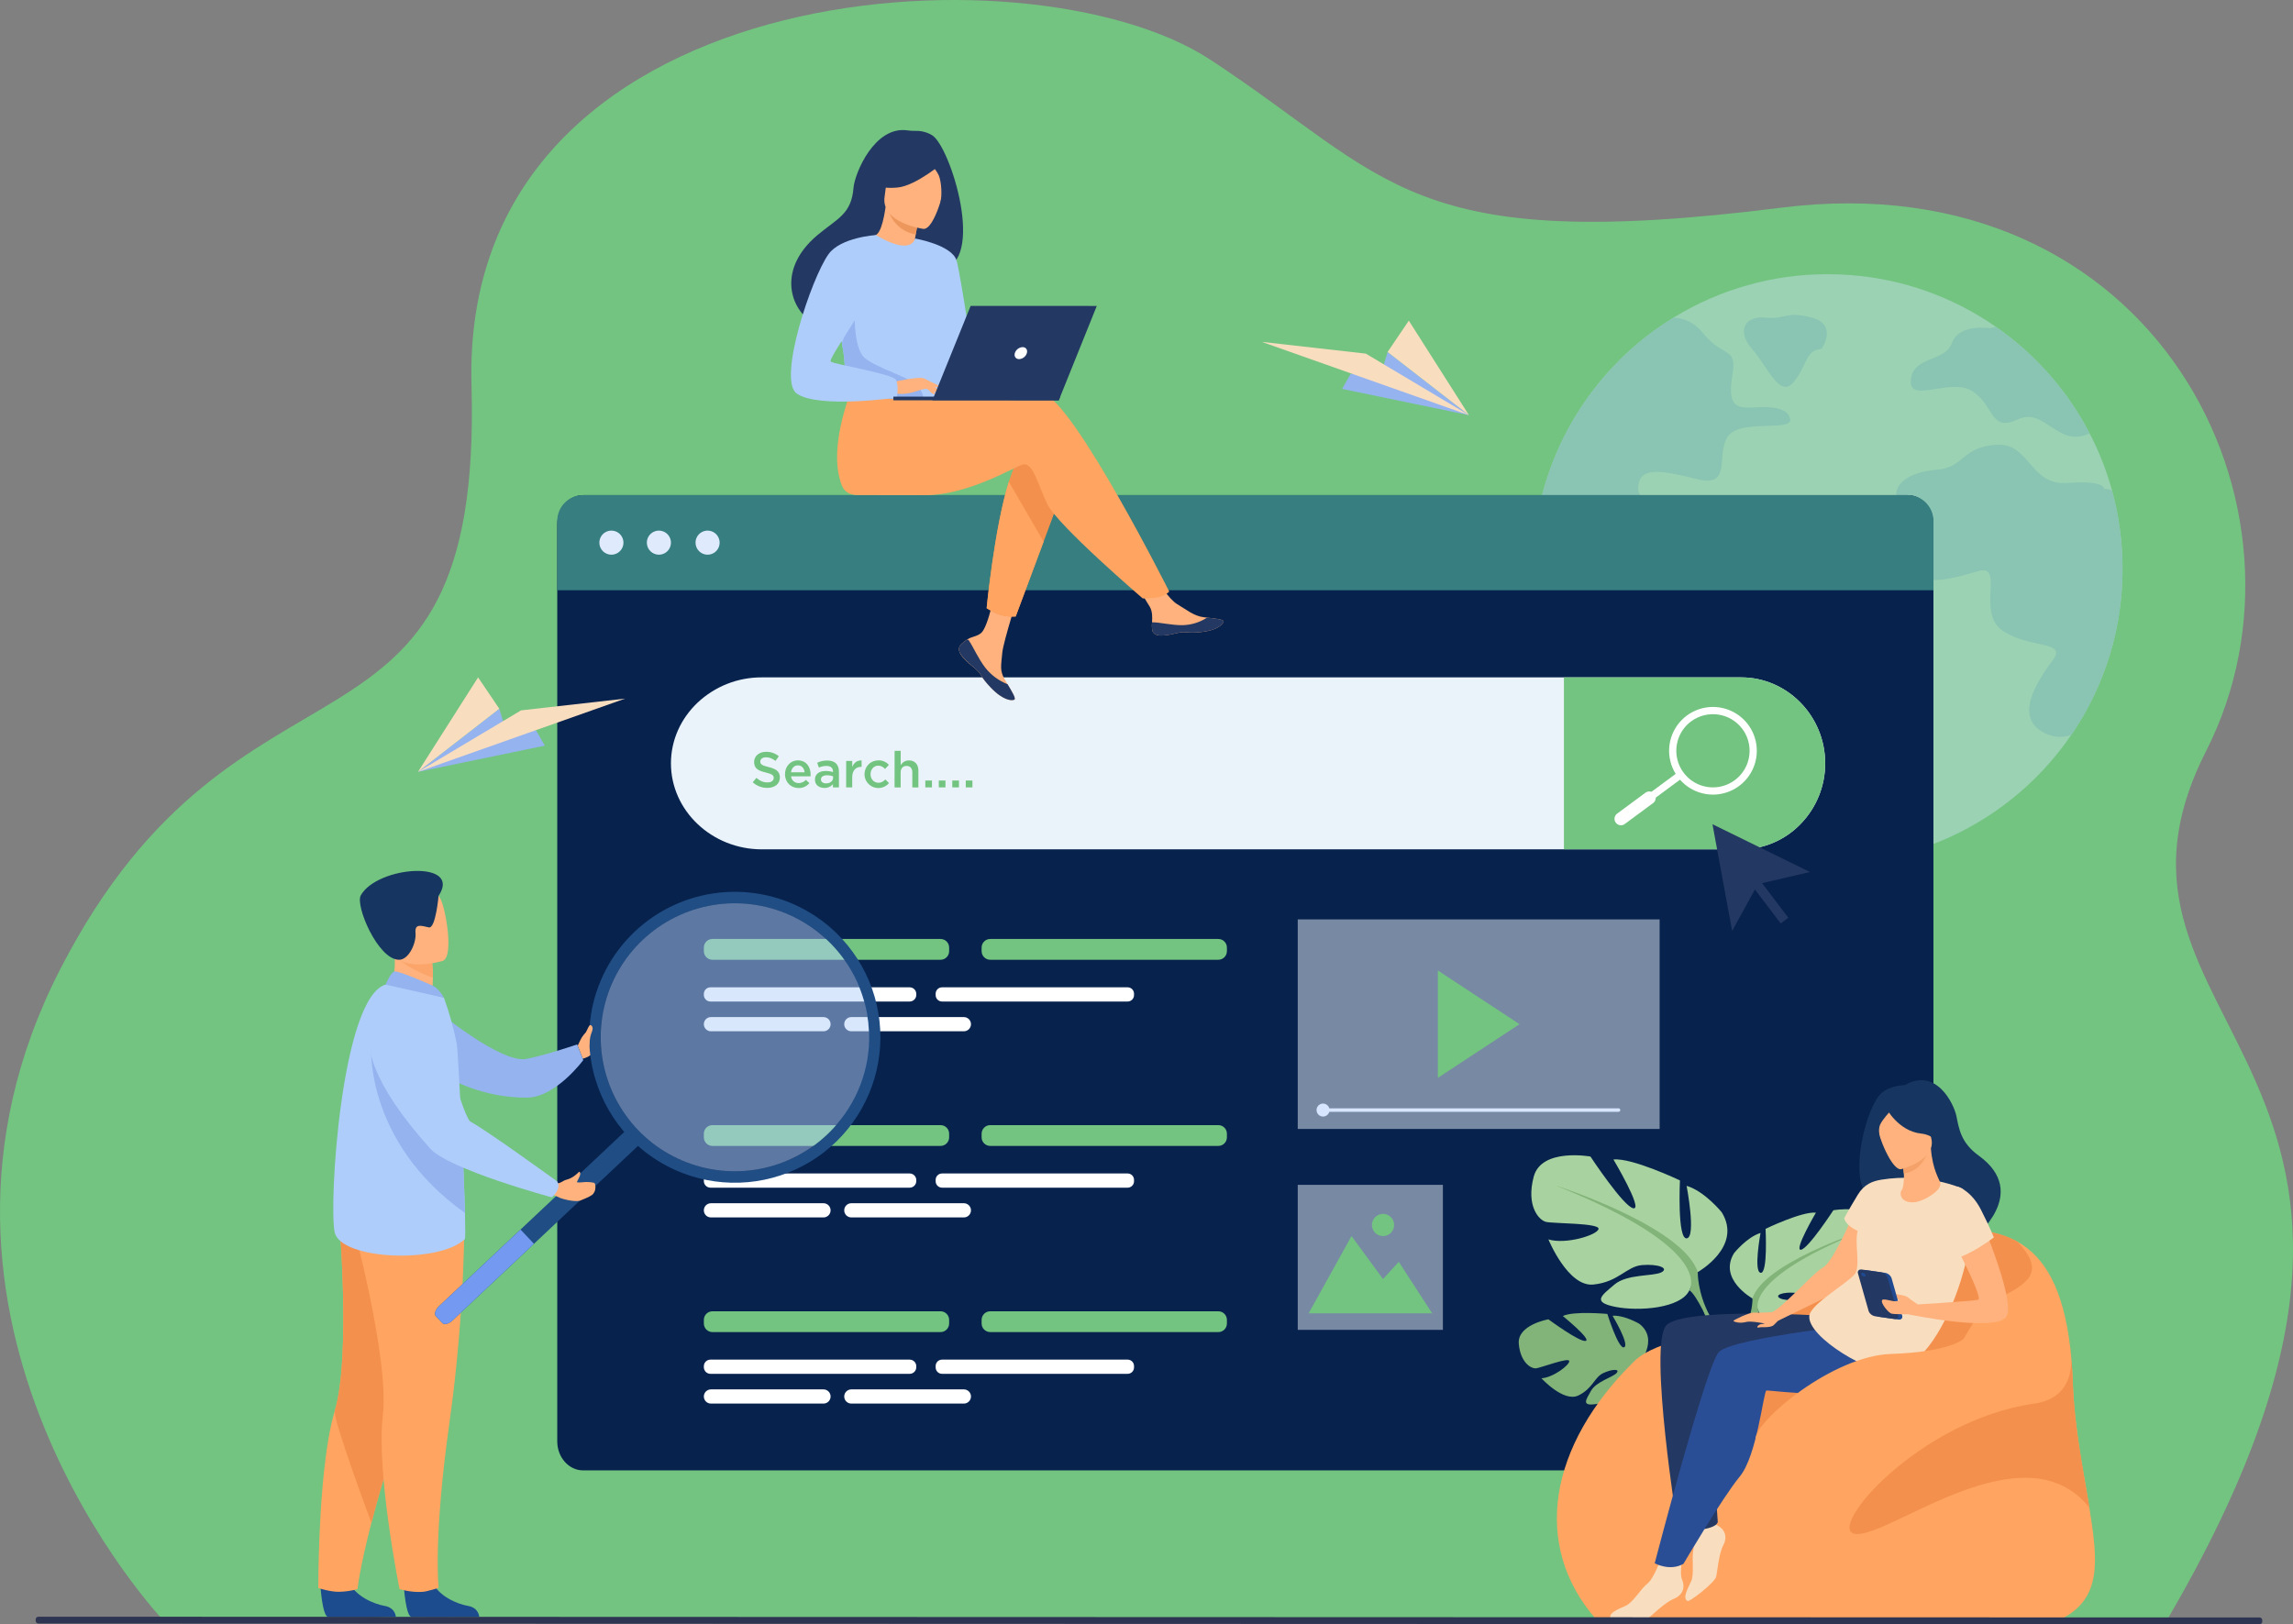 <svg width="693" height="491" viewBox="0 0 693 491" fill="none" xmlns="http://www.w3.org/2000/svg">
<rect x="0" y="0" width="693" height="491" fill="#808080" stroke="none"/>
<g clip-path="url(#clip0_5_226)">
<path d="M49.302 489.766C49.302 489.766 -36.395 399.342 18.179 293.026C72.752 186.71 145.988 240.21 142.498 116.445C139.007 -7.319 310.993 -17.897 365.731 18.009C420.468 53.915 425.3 77.04 538.327 62.781C651.353 48.522 703.924 153.861 666.775 226.955C623.387 312.332 754.083 320.603 654.772 489.965L49.302 489.766Z" fill="#72C480"/>
<g opacity="0.4">
<path d="M641.488 171.962C641.491 177.342 641.009 182.711 640.049 188.004C637.817 200.256 633.024 211.9 625.983 222.175C609.934 245.634 582.949 261.029 552.364 261.029C515.984 261.029 484.697 239.25 470.846 208.02C469.003 203.875 467.486 199.592 466.308 195.211C462.6 181.424 462.239 166.952 465.255 152.998C465.255 152.929 465.286 152.86 465.301 152.791C470.025 131.472 482.401 112.621 500.09 99.803C501.92 98.474 503.811 97.215 505.745 96.027C519.762 87.404 535.904 82.852 552.364 82.881C554.632 82.881 556.877 82.965 559.101 83.134C574.957 84.302 590.206 89.719 603.243 98.814C613.014 105.606 621.33 114.28 627.704 124.326C629.068 126.481 630.342 128.694 631.525 130.966C634.395 136.484 636.672 142.289 638.32 148.285C640.433 156 641.499 163.963 641.488 171.962Z" fill="#D7E5FF"/>
<path d="M522.082 132.091C518.525 137.719 523.567 147.494 512.896 144.828C502.225 142.162 495.704 140.977 495.114 146.899C494.524 152.82 503.117 152.826 503.117 159.038C503.117 165.25 499.261 167.315 493.333 164.361C487.405 161.408 485.698 157.108 478.809 159.774C471.92 162.44 467.917 160.663 466.36 155.331C466.122 154.497 465.748 153.709 465.252 152.998C465.252 152.929 465.283 152.86 465.298 152.791C470.022 131.472 482.398 112.621 500.087 99.803C501.917 98.474 503.808 97.215 505.742 96.027C508.519 96.13 511.84 97.177 514.663 100.683C520.887 108.387 525.023 104.537 523.555 113.42C522.087 122.304 524.444 123.486 529.48 123.198C534.516 122.911 540.45 122.911 541.04 126.753C541.63 130.595 525.639 126.462 522.082 132.091Z" fill="#AEC3FF"/>
<path d="M558.983 185.404C558.983 185.404 551.13 187.923 549.055 182.442C546.98 176.96 549.343 175.778 542.384 174.151C535.426 172.523 534.827 167.78 530.381 168.373C525.935 168.965 528.159 170.743 522.971 174.593C517.782 178.444 513.043 176.667 513.187 183.776C513.33 190.885 521.04 191.996 522.594 196.66C524.148 201.325 521.483 203.324 524.818 206.878C528.154 210.433 534.375 208.892 531.486 213.766C528.597 218.641 524.151 222.428 526.375 229.983C528.6 237.538 527.04 237.981 530.821 243.31C534.603 248.639 541.935 250.42 543.046 246.865C544.157 243.31 537.932 238.646 539.935 235.091C541.938 231.536 545.268 233.981 546.603 228.649C547.938 223.317 553.346 223.317 553.797 219.616C554.249 215.914 547.276 210.286 549.938 207.928C552.6 205.57 557.938 212.222 562.088 206.297C566.238 200.373 563.423 195.636 567.72 190.008C572.016 184.38 561.947 182.146 558.983 185.404Z" fill="#AEC3FF"/>
<path d="M641.488 171.962C641.491 177.342 641.01 182.711 640.049 188.004C637.817 200.256 633.024 211.9 625.983 222.175C623.663 222.973 621.132 222.906 618.858 221.986C607.741 217.542 615.965 205.547 620.412 199.554C624.858 193.56 613.522 196.22 605.298 190.667C597.073 185.114 606.187 170.231 597.738 172.672C589.289 175.114 579.067 178.229 574.175 170.007C569.283 161.784 578.621 160.456 574.399 153.568C570.178 146.68 576.842 142.683 585.291 142.018C593.741 141.354 592.627 135.352 603.073 134.463C613.519 133.575 613.298 146.904 624.858 146.016C636.418 145.127 635.897 147.793 635.897 147.793C636.73 147.773 637.556 147.946 638.311 148.299C640.426 156.009 641.495 163.968 641.488 171.962Z" fill="#AEC3FF"/>
<path d="M631.514 130.975C621.902 135.648 618.043 122.937 609.83 126.759C601.545 130.609 602.995 123.204 596.477 118.465C589.959 113.725 576.909 122.315 577.507 114.91C578.106 107.504 587.867 109.578 589.956 103.657C592.046 97.735 601.516 99.219 601.516 99.219C602.071 99.008 602.652 98.877 603.243 98.828C613.014 105.62 621.33 114.294 627.704 124.34C629.06 126.491 630.33 128.703 631.514 130.975Z" fill="#AEC3FF"/>
<path d="M550.537 105.431C550.537 105.431 555.573 98.166 547.573 96.024C539.573 93.881 539.717 96.685 533.495 96.024C527.273 95.362 524.824 100.174 529.492 105.431C534.16 110.688 537.938 120.78 542.154 115.402C546.37 110.024 545.573 105.952 550.537 105.431Z" fill="#AEC3FF"/>
</g>
<path d="M584.33 158.463V435.7C584.33 440.551 580.825 444.486 576.506 444.486H176.239C171.923 444.486 168.415 440.551 168.415 435.7V158.463C168.415 153.608 171.92 149.677 176.239 149.677H576.506C580.825 149.662 584.33 153.594 584.33 158.463Z" fill="#07224D"/>
<path d="M584.33 157.482V178.416H168.415V157.482C168.415 156.455 168.617 155.438 169.01 154.489C169.403 153.541 169.98 152.679 170.706 151.953C171.433 151.226 172.295 150.65 173.245 150.257C174.194 149.864 175.212 149.662 176.239 149.662H576.506C578.581 149.662 580.571 150.486 582.038 151.953C583.506 153.419 584.33 155.408 584.33 157.482Z" fill="#367E7F"/>
<path d="M181.137 164.039C181.137 163.319 181.351 162.615 181.751 162.016C182.151 161.417 182.72 160.951 183.386 160.675C184.052 160.4 184.784 160.327 185.491 160.468C186.198 160.608 186.847 160.955 187.356 161.464C187.866 161.974 188.213 162.622 188.354 163.329C188.494 164.035 188.422 164.767 188.146 165.432C187.87 166.097 187.404 166.666 186.804 167.066C186.205 167.466 185.501 167.68 184.78 167.68C184.302 167.68 183.828 167.586 183.386 167.403C182.943 167.221 182.542 166.952 182.203 166.614C181.865 166.276 181.597 165.875 181.414 165.433C181.231 164.991 181.137 164.517 181.137 164.039Z" fill="#DFEBFD"/>
<path d="M195.491 164.039C195.491 163.319 195.705 162.615 196.105 162.017C196.505 161.418 197.074 160.951 197.739 160.676C198.404 160.4 199.137 160.327 199.843 160.467C200.55 160.608 201.199 160.954 201.709 161.462C202.218 161.971 202.566 162.619 202.707 163.325C202.848 164.031 202.777 164.763 202.502 165.428C202.227 166.094 201.761 166.663 201.163 167.063C200.564 167.464 199.861 167.679 199.14 167.68C198.661 167.681 198.187 167.588 197.744 167.405C197.301 167.223 196.899 166.954 196.56 166.616C196.221 166.278 195.952 165.876 195.768 165.434C195.585 164.992 195.491 164.518 195.491 164.039Z" fill="#DFEBFD"/>
<path d="M210.205 164.039C210.205 163.319 210.419 162.615 210.819 162.016C211.22 161.417 211.789 160.951 212.454 160.675C213.12 160.4 213.853 160.327 214.559 160.468C215.266 160.608 215.915 160.955 216.425 161.464C216.934 161.974 217.281 162.622 217.422 163.329C217.562 164.035 217.49 164.767 217.214 165.432C216.939 166.097 216.472 166.666 215.873 167.066C215.273 167.466 214.569 167.68 213.849 167.68C213.37 167.68 212.896 167.586 212.454 167.403C212.012 167.221 211.61 166.952 211.272 166.614C210.933 166.276 210.665 165.875 210.482 165.433C210.299 164.991 210.205 164.517 210.205 164.039Z" fill="#DFEBFD"/>
<path opacity="0.5" d="M436.074 358.168H392.209V402.005H436.074V358.168Z" fill="#EBF3FA"/>
<path d="M395.504 396.998L408.459 373.655L417.988 386.639L422.744 381.443L432.825 396.998H395.504Z" fill="#72C480"/>
<path d="M414.635 370.304C414.635 369.642 414.832 368.994 415.2 368.443C415.568 367.892 416.092 367.463 416.705 367.209C417.317 366.955 417.991 366.889 418.642 367.018C419.292 367.148 419.889 367.467 420.358 367.935C420.827 368.404 421.146 369.001 421.276 369.651C421.405 370.301 421.339 370.974 421.085 371.587C420.831 372.199 420.402 372.722 419.85 373.09C419.299 373.458 418.651 373.655 417.988 373.655C417.547 373.655 417.111 373.568 416.705 373.4C416.298 373.231 415.928 372.985 415.617 372.674C415.306 372.362 415.059 371.993 414.89 371.587C414.722 371.18 414.635 370.744 414.635 370.304Z" fill="#72C480"/>
<path opacity="0.5" d="M501.581 277.922H392.209V341.275H501.581V277.922Z" fill="#EBF3FA"/>
<path d="M434.552 293.368V325.829L459.234 309.6L434.552 293.368Z" fill="#72C480"/>
<path d="M551.619 230.754C551.629 237.614 548.949 244.205 544.154 249.114C541.827 251.522 539.041 253.439 535.959 254.75C532.877 256.062 529.564 256.742 526.214 256.749H230.24C215.135 256.749 202.775 245.05 202.775 230.754C202.775 223.605 205.863 217.105 210.833 212.397C216.085 207.464 223.032 204.732 230.24 204.765H526.214C540.188 204.765 551.619 216.455 551.619 230.754Z" fill="#EBF3FA"/>
<path d="M551.619 230.754C551.629 237.614 548.949 244.205 544.154 249.114C541.827 251.522 539.041 253.438 535.959 254.75C532.877 256.062 529.564 256.742 526.214 256.749H472.656V204.765H526.214C540.188 204.765 551.619 216.455 551.619 230.754Z" fill="#72C480"/>
<path d="M517.722 240.204C514.931 240.209 512.209 239.333 509.945 237.701C507.681 236.069 505.99 233.765 505.113 231.117C504.235 228.469 504.217 225.611 505.059 222.952C505.902 220.293 507.563 217.967 509.805 216.306C511.49 215.059 513.446 214.23 515.514 213.886C517.581 213.542 519.701 213.692 521.699 214.325C523.697 214.958 525.516 216.055 527.007 217.527C528.499 218.999 529.62 220.803 530.279 222.791C530.937 224.78 531.115 226.896 530.797 228.966C530.479 231.037 529.674 233.002 528.448 234.701C527.223 236.401 525.612 237.785 523.747 238.742C521.883 239.699 519.818 240.2 517.722 240.204ZM511.103 218.06C509.343 219.363 508.01 221.158 507.271 223.219C506.532 225.28 506.422 227.513 506.953 229.636C507.484 231.76 508.634 233.678 510.256 235.149C511.879 236.619 513.901 237.576 516.068 237.898C518.234 238.22 520.447 237.892 522.428 236.957C524.408 236.021 526.066 234.52 527.192 232.643C528.319 230.766 528.863 228.597 528.756 226.411C528.649 224.224 527.896 222.119 526.591 220.361C524.84 218.007 522.226 216.442 519.323 216.011C516.42 215.58 513.464 216.317 511.103 218.06Z" fill="white"/>
<path d="M508.585 235.061L507.285 233.307L492.744 244.064L494.043 245.818L508.585 235.061Z" fill="white"/>
<path d="M488.323 248.682C488.17 248.477 488.059 248.243 487.997 247.995C487.935 247.747 487.922 247.488 487.96 247.235C487.997 246.982 488.085 246.739 488.217 246.519C488.349 246.3 488.523 246.108 488.729 245.956L497.293 239.629C497.498 239.477 497.732 239.367 497.981 239.305C498.229 239.243 498.487 239.231 498.74 239.269C498.993 239.307 499.236 239.394 499.455 239.526C499.675 239.658 499.866 239.832 500.018 240.037C500.171 240.243 500.281 240.476 500.344 240.724C500.406 240.972 500.418 241.23 500.381 241.483C500.343 241.736 500.256 241.979 500.124 242.199C499.992 242.418 499.818 242.609 499.612 242.761L491.048 249.088C490.842 249.24 490.609 249.35 490.361 249.412C490.112 249.474 489.854 249.487 489.601 249.449C489.348 249.412 489.105 249.324 488.886 249.193C488.666 249.061 488.475 248.888 488.323 248.682Z" fill="white"/>
<path d="M290.316 194.929C290.06 195.211 289.89 195.561 289.827 195.937C289.764 196.313 289.811 196.699 289.962 197.048C290.474 198.461 292.161 200.039 294.123 201.613C294.374 201.817 294.595 202.001 294.791 202.17L294.941 202.306L295.056 202.409C296.883 204.094 296.207 204.48 299.482 207.902C303.223 211.799 305.813 211.871 306.541 211.514C307.163 211.227 305.902 209.145 304.503 206.824C304.437 206.712 304.371 206.596 304.299 206.484C304.115 206.174 303.931 205.86 303.744 205.55C302.106 202.754 302.529 201.443 302.918 197.284C303.234 193.902 308.187 178.398 308.187 178.398L301.013 177.156C301.013 177.156 298.846 189.505 296.463 191.403C295.188 192.418 293.761 192.43 292.538 193.18L292.282 193.341C291.559 193.781 290.898 194.315 290.316 194.929Z" fill="#FFB27D"/>
<path d="M290.316 194.929C290.06 195.211 289.89 195.561 289.827 195.937C289.764 196.313 289.811 196.698 289.962 197.048C290.587 198.461 292.233 200.028 294.129 201.598C294.377 201.805 294.595 201.992 294.791 202.173L294.941 202.308L295.056 202.412C296.883 204.097 296.207 204.483 299.482 207.905C303.223 211.802 305.813 211.874 306.541 211.517C307.163 211.23 305.902 209.147 304.503 206.827C301.883 205.802 299.579 204.104 297.827 201.903C295.652 199.131 294.178 195.596 292.699 193.425L292.276 193.347C291.555 193.785 290.896 194.317 290.316 194.929Z" fill="#233862"/>
<path d="M348.222 190.468C348.665 192.683 351.825 192.315 355.356 191.455C358.887 190.595 358.047 191.619 363.071 191.064C368.096 190.509 369.618 188.639 369.771 187.9C369.909 187.239 367.425 187.003 364.764 186.695L363.756 186.575C360.749 186.198 358.548 184.257 355.82 182.663C353.23 181.156 349.373 175.01 349.373 175.01L342.484 175.554C342.484 175.554 346.098 181.041 347.494 183.428C348.317 184.832 348.274 186.69 348.17 188.122C348.083 188.903 348.101 189.692 348.222 190.468Z" fill="#FFB27D"/>
<path d="M355.356 191.455C358.884 190.592 358.047 191.619 363.071 191.064C368.096 190.509 369.618 188.639 369.771 187.9C369.909 187.239 367.425 187.003 364.764 186.695L364.738 186.747C362.585 188.127 360.099 188.898 357.543 188.979C354.133 189.062 350.524 188.084 348.17 188.116C348.083 188.9 348.1 189.692 348.222 190.471C348.665 192.686 351.825 192.315 355.356 191.455Z" fill="#233862"/>
<path d="M321.833 146.43L315.401 163.748L306.97 186.359C305.469 186.47 303.959 186.332 302.503 185.95C300.489 185.375 298.187 183.845 298.187 183.845C298.187 183.845 300.529 159.564 304.889 145.627C306.006 142.05 307.26 139.157 308.63 137.526C315.401 129.557 321.833 146.43 321.833 146.43Z" fill="#F4904D"/>
<path d="M315.295 118.922C311.629 117.737 302.057 118.899 291.697 120.771C290.296 121.023 288.852 120.844 287.554 120.258C286.257 119.672 285.168 118.707 284.431 117.49L258.318 115.442C258.318 115.442 249.685 134.535 254.407 146.706C255.101 148.495 256.62 149.61 258.972 149.651C258.972 149.651 274.75 149.677 279.798 149.68C292.782 149.68 307.283 140.764 309.151 140.393C312.222 139.781 313.445 145.915 316.512 152.36C319.58 158.805 345.356 180.895 345.356 180.895C345.356 180.895 349.319 180.935 350.956 180.319C352.717 179.658 353.362 178.801 353.362 178.801C353.362 178.801 324.809 121.993 315.295 118.922Z" fill="#FFA561"/>
<path d="M281.671 40.855C280.165 39.96 278.436 39.51 276.684 39.558C275.879 39.579 275.073 39.529 274.276 39.412C264.31 37.948 258.304 52.411 257.95 56.782C257.303 64.809 253.058 66.031 247.072 71.055C235.078 81.121 238.589 92.84 245.144 97.194C249.078 99.806 256.01 97.194 256.01 97.194C256.108 97.263 274.978 86.663 284.279 81.549C298.218 79.577 287.271 44.191 281.671 40.855Z" fill="#233862"/>
<path d="M276.486 77.192C276.526 77.218 271.91 78.794 268.822 77.425C265.921 76.143 263.723 71.366 263.766 71.366C265.087 71.305 266.537 70.149 267.657 62.577L268.218 62.781L277.674 66.183C277.674 66.183 276.989 69.218 276.543 72.105C276.169 74.526 275.976 76.85 276.486 77.192Z" fill="#FFB27D"/>
<path d="M277.674 66.183C277.674 66.183 277.297 67.82 276.745 70.877C271.314 69.899 268.975 65.715 268.218 62.781L277.674 66.183Z" fill="#ED975D"/>
<path d="M279.081 69.195C279.081 69.195 266.131 67.469 267.352 59.416C268.572 51.364 267.703 45.745 276.017 46.515C284.33 47.286 285.473 50.596 285.717 53.377C285.962 56.158 282.48 69.439 279.081 69.195Z" fill="#FFB27D"/>
<path d="M285.248 48.971C285.248 48.971 276.963 56.1 271.329 56.676C265.694 57.251 263.559 55.439 263.559 55.439C265.807 53.432 267.618 50.985 268.88 48.249C269.167 47.605 269.621 47.048 270.195 46.638C270.769 46.227 271.443 45.977 272.146 45.914C276.172 45.56 283.801 45.405 285.248 48.971Z" fill="#233862"/>
<path d="M280.071 48.33C280.071 48.33 282.84 51.007 283.712 52.995C284.555 54.913 284.805 59.494 284.135 61.315C284.135 61.315 288.451 52.928 286.011 48.85C283.421 44.528 280.071 48.33 280.071 48.33Z" fill="#233862"/>
<path d="M287.375 96.245C286.975 122.416 287.26 116.952 284.394 119.434C283.703 120.032 281.763 120.388 279.214 120.555C271.182 121.084 257.055 119.759 256.528 118.275C254.678 113.141 255.985 111.548 254.442 103.688C254.281 102.854 254.082 101.948 253.849 100.965C252.563 95.567 251.308 93.729 255.884 85.061C260.034 77.21 264.342 70.837 264.73 71.067C275.665 77.561 276.549 72.105 276.549 72.105C276.549 72.105 287.571 83.479 287.375 96.245Z" fill="#AFCDFB"/>
<path d="M315.401 163.749L306.97 186.359C305.469 186.47 303.959 186.332 302.503 185.95C300.489 185.375 298.187 183.845 298.187 183.845C298.187 183.845 300.529 159.564 304.889 145.627L315.401 163.749Z" fill="#FFA561"/>
<path d="M276.552 72.105C276.552 72.105 287.807 74.015 289.128 78.858C290.449 83.701 294.788 113.098 294.788 113.098C294.788 113.098 291.623 116.195 288.972 113.552C286.322 110.91 280.661 86.047 280.661 86.047L276.552 72.105Z" fill="#AFCDFB"/>
<path d="M279.208 120.555C271.176 121.084 257.049 119.759 256.523 118.275C254.672 113.141 255.979 111.548 254.436 103.688L258.315 92.788C258.315 92.788 257.671 104.928 261.251 108.123C264.831 111.318 275.927 114.292 277.654 116.96C278.494 118.24 279.047 119.526 279.208 120.555Z" fill="#95B3EF"/>
<path d="M270.008 115.448C270.008 115.448 277.933 113.688 279.217 114.389C280.5 115.091 283.617 117.654 284.008 118.545C284.399 119.437 281.162 117.866 280.109 117.585C279.427 117.4 277.634 118.025 276.745 118.321C273.004 119.563 270.701 118.922 270.701 118.922L270.008 115.448Z" fill="#FFB27D"/>
<path d="M264.716 71.061C264.716 71.061 254.068 71.711 250.393 76.844C245.213 84.069 234.911 114.864 240.802 118.974C247.441 123.601 271.018 120.193 271.018 120.193C271.018 120.193 271.804 116.529 270.713 114.757C269.622 112.986 251.887 110.113 251.069 109.293C250.252 108.474 261.308 93.344 261.308 90.888C261.308 88.431 264.716 71.061 264.716 71.061Z" fill="#AFCDFB"/>
<path d="M279.594 116.592C279.594 116.592 281.251 118.735 281.798 118.991C282.072 119.14 282.383 119.206 282.693 119.181L281.574 117.167L279.594 116.592Z" fill="#FFB27D"/>
<path d="M279.211 114.389L284.034 116.733C283.939 116.85 283.815 116.939 283.675 116.993C283.535 117.047 283.383 117.064 283.234 117.041C282.638 117.015 281.139 116.466 281.139 116.466L279.211 114.389Z" fill="#FFB27D"/>
<path d="M320.426 119.911L270.005 119.894V121.004L319.98 121.021L320.426 119.911Z" fill="#233862"/>
<path d="M281.795 121.01L319.98 121.021L331.474 92.484L293.352 92.469L281.795 121.01Z" fill="#233862"/>
<path d="M310.345 106.748C310.633 105.744 310.058 104.93 309.05 104.93C308.522 104.96 308.015 105.149 307.596 105.473C307.178 105.797 306.868 106.241 306.708 106.745C306.42 107.749 306.996 108.563 308.006 108.563C308.534 108.533 309.04 108.344 309.458 108.02C309.876 107.695 310.186 107.252 310.345 106.748Z" fill="white"/>
<path d="M284.256 283.843H215.316C213.881 283.843 212.718 285.006 212.718 286.44V287.533C212.718 288.967 213.881 290.13 215.316 290.13H284.256C285.691 290.13 286.854 288.967 286.854 287.533V286.44C286.854 285.006 285.691 283.843 284.256 283.843Z" fill="#72C480"/>
<path d="M248.879 311.748H214.864C214.295 311.748 213.749 311.522 213.346 311.12C212.944 310.717 212.718 310.172 212.718 309.603C212.718 309.034 212.944 308.488 213.346 308.086C213.749 307.683 214.295 307.457 214.864 307.457H248.879C249.161 307.457 249.44 307.513 249.701 307.621C249.961 307.728 250.198 307.886 250.397 308.086C250.597 308.285 250.755 308.521 250.863 308.782C250.971 309.042 251.026 309.321 251.026 309.603C251.026 309.884 250.971 310.163 250.863 310.424C250.755 310.684 250.597 310.921 250.397 311.12C250.198 311.319 249.961 311.477 249.701 311.585C249.44 311.693 249.161 311.748 248.879 311.748Z" fill="white"/>
<path d="M274.926 298.459H214.715C213.612 298.459 212.718 299.352 212.718 300.454V300.754C212.718 301.856 213.612 302.749 214.715 302.749H274.926C276.029 302.749 276.923 301.856 276.923 300.754V300.454C276.923 299.352 276.029 298.459 274.926 298.459Z" fill="white"/>
<path d="M340.8 298.459H284.707C283.641 298.459 282.776 299.323 282.776 300.388V300.82C282.776 301.885 283.641 302.749 284.707 302.749H340.8C341.867 302.749 342.731 301.885 342.731 300.82V300.388C342.731 299.323 341.867 298.459 340.8 298.459Z" fill="white"/>
<path d="M291.306 311.748H257.291C256.722 311.748 256.176 311.522 255.773 311.12C255.37 310.717 255.144 310.172 255.144 309.603C255.144 309.034 255.37 308.488 255.773 308.086C256.176 307.683 256.722 307.457 257.291 307.457H291.306C291.875 307.457 292.422 307.683 292.824 308.086C293.227 308.488 293.453 309.034 293.453 309.603C293.453 309.884 293.397 310.163 293.29 310.424C293.182 310.684 293.023 310.921 292.824 311.12C292.625 311.319 292.388 311.477 292.128 311.585C291.867 311.693 291.588 311.748 291.306 311.748Z" fill="white"/>
<path d="M368.205 283.843H299.266C297.831 283.843 296.667 285.006 296.667 286.44V287.533C296.667 288.967 297.831 290.13 299.266 290.13H368.205C369.641 290.13 370.804 288.967 370.804 287.533V286.44C370.804 285.006 369.641 283.843 368.205 283.843Z" fill="#72C480"/>
<path d="M284.256 396.389H215.316C213.881 396.389 212.718 397.552 212.718 398.986V400.079C212.718 401.513 213.881 402.676 215.316 402.676H284.256C285.691 402.676 286.854 401.513 286.854 400.079V398.986C286.854 397.552 285.691 396.389 284.256 396.389Z" fill="#72C480"/>
<path d="M248.879 424.291H214.864C214.295 424.291 213.749 424.065 213.346 423.662C212.944 423.26 212.718 422.714 212.718 422.145C212.718 421.864 212.773 421.585 212.881 421.324C212.989 421.064 213.147 420.828 213.346 420.628C213.546 420.429 213.782 420.271 214.043 420.163C214.303 420.055 214.582 420 214.864 420H248.879C249.161 420 249.44 420.055 249.701 420.163C249.961 420.271 250.198 420.429 250.397 420.628C250.597 420.828 250.755 421.064 250.863 421.324C250.971 421.585 251.026 421.864 251.026 422.145C251.026 422.427 250.971 422.706 250.863 422.966C250.755 423.227 250.597 423.463 250.397 423.662C250.198 423.862 249.961 424.02 249.701 424.128C249.44 424.235 249.161 424.291 248.879 424.291Z" fill="white"/>
<path d="M274.926 411.004H214.715C213.612 411.004 212.718 411.898 212.718 413V413.299C212.718 414.401 213.612 415.295 214.715 415.295H274.926C276.029 415.295 276.923 414.401 276.923 413.299V413C276.923 411.898 276.029 411.004 274.926 411.004Z" fill="white"/>
<path d="M340.8 411.004H284.707C283.641 411.004 282.776 411.868 282.776 412.934V413.365C282.776 414.431 283.641 415.295 284.707 415.295H340.8C341.867 415.295 342.731 414.431 342.731 413.365V412.934C342.731 411.868 341.867 411.004 340.8 411.004Z" fill="white"/>
<path d="M291.306 424.291H257.291C256.722 424.291 256.176 424.065 255.773 423.662C255.37 423.26 255.144 422.714 255.144 422.145C255.144 421.864 255.2 421.585 255.308 421.324C255.416 421.064 255.574 420.828 255.773 420.628C255.972 420.429 256.209 420.271 256.47 420.163C256.73 420.055 257.009 420 257.291 420H291.306C291.588 420 291.867 420.055 292.128 420.163C292.388 420.271 292.625 420.429 292.824 420.628C293.023 420.828 293.182 421.064 293.29 421.324C293.397 421.585 293.453 421.864 293.453 422.145C293.453 422.427 293.397 422.706 293.29 422.966C293.182 423.227 293.023 423.463 292.824 423.662C292.625 423.862 292.388 424.02 292.128 424.128C291.867 424.235 291.588 424.291 291.306 424.291Z" fill="white"/>
<path d="M368.205 396.389H299.266C297.831 396.389 296.667 397.552 296.667 398.986V400.079C296.667 401.513 297.831 402.676 299.266 402.676H368.205C369.641 402.676 370.804 401.513 370.804 400.079V398.986C370.804 397.552 369.641 396.389 368.205 396.389Z" fill="#72C480"/>
<path d="M284.256 340.116H215.316C213.881 340.116 212.718 341.279 212.718 342.713V343.806C212.718 345.24 213.881 346.403 215.316 346.403H284.256C285.691 346.403 286.854 345.24 286.854 343.806V342.713C286.854 341.279 285.691 340.116 284.256 340.116Z" fill="#72C480"/>
<path d="M248.879 368.018H214.864C214.295 368.018 213.749 367.792 213.346 367.39C212.944 366.987 212.718 366.442 212.718 365.873C212.718 365.304 212.944 364.758 213.346 364.356C213.749 363.953 214.295 363.727 214.864 363.727H248.879C249.161 363.727 249.44 363.783 249.701 363.891C249.961 363.998 250.198 364.156 250.397 364.356C250.597 364.555 250.755 364.791 250.863 365.052C250.971 365.312 251.026 365.591 251.026 365.873C251.026 366.154 250.971 366.433 250.863 366.694C250.755 366.954 250.597 367.191 250.397 367.39C250.198 367.589 249.961 367.747 249.701 367.855C249.44 367.963 249.161 368.018 248.879 368.018Z" fill="white"/>
<path d="M274.926 354.731H214.715C213.612 354.731 212.718 355.625 212.718 356.727V357.026C212.718 358.129 213.612 359.022 214.715 359.022H274.926C276.029 359.022 276.923 358.129 276.923 357.026V356.727C276.923 355.625 276.029 354.731 274.926 354.731Z" fill="white"/>
<path d="M340.8 354.731H284.707C283.641 354.731 282.776 355.595 282.776 356.661V357.093C282.776 358.158 283.641 359.022 284.707 359.022H340.8C341.867 359.022 342.731 358.158 342.731 357.093V356.661C342.731 355.595 341.867 354.731 340.8 354.731Z" fill="white"/>
<path d="M291.306 368.018H257.291C256.722 368.018 256.176 367.792 255.773 367.39C255.37 366.987 255.144 366.442 255.144 365.873C255.144 365.304 255.37 364.758 255.773 364.356C256.176 363.953 256.722 363.727 257.291 363.727H291.306C291.875 363.727 292.422 363.953 292.824 364.356C293.227 364.758 293.453 365.304 293.453 365.873C293.453 366.154 293.397 366.433 293.29 366.694C293.182 366.954 293.023 367.191 292.824 367.39C292.625 367.589 292.388 367.747 292.128 367.855C291.867 367.963 291.588 368.018 291.306 368.018Z" fill="white"/>
<path d="M368.205 340.116H299.266C297.831 340.116 296.667 341.279 296.667 342.713V343.806C296.667 345.24 297.831 346.403 299.266 346.403H368.205C369.641 346.403 370.804 345.24 370.804 343.806V342.713C370.804 341.279 369.641 340.116 368.205 340.116Z" fill="#72C480"/>
<path d="M174.587 316.134C174.587 316.134 175.364 314.385 175.868 313.546C176.372 312.706 178.521 310.293 178.89 310.842C179.258 311.391 180.72 315.084 179.94 316.119C179.16 317.155 179.992 318.955 176.121 320.042L174.587 316.134Z" fill="#FFB27D"/>
<path d="M131.585 305.102C131.585 305.102 151.393 321.624 159.117 320.097C165.16 318.901 174.426 315.723 174.426 315.723L176.279 320.462C176.279 320.462 167.968 331.73 159.301 331.805C145.752 331.92 135.743 325.944 135.743 325.944L131.585 305.102Z" fill="#95B3EF"/>
<path d="M96.845 479.413C96.845 479.413 97.42 488.682 99.213 488.815C99.452 488.835 108.316 488.835 108.316 488.835L119.631 488.769C119.631 488.769 119.556 486.028 116.261 485.453C112.966 484.878 107.418 482.554 105.415 478.185C103.311 473.59 96.845 479.413 96.845 479.413Z" fill="#1C4B8E"/>
<path d="M96.192 480.043C96.192 480.043 99.631 481.193 102.318 481.193C104.251 481.168 106.173 480.895 108.037 480.38C108.037 480.38 108.684 474.122 112.247 460.332C114.114 453.104 116.782 443.81 120.578 432.263C131.073 400.34 134.267 381.679 134.558 379.921C134.572 379.829 134.578 379.783 134.578 379.783L134.543 379.766L102.278 365.608C102.278 365.608 106.267 409.609 101.179 426.477C100.406 429.135 99.789 431.836 99.331 434.566C96.117 452.889 96.192 480.043 96.192 480.043Z" fill="#FFA561"/>
<path d="M112.247 460.329C114.114 453.102 116.782 443.807 120.578 432.26C131.073 400.338 134.267 381.676 134.558 379.919C134.556 379.867 134.551 379.815 134.543 379.763L102.278 365.605C102.278 365.605 106.267 409.607 101.179 426.474C100.465 428.823 112.247 460.329 112.247 460.329Z" fill="#F4904D"/>
<path d="M122.045 479.413C122.045 479.413 122.621 488.682 124.417 488.815C124.656 488.835 133.519 488.835 133.519 488.835L144.834 488.769C144.834 488.769 144.751 486.028 141.453 485.453C138.155 484.878 132.61 482.554 130.604 478.185C128.497 473.59 122.045 479.413 122.045 479.413Z" fill="#1C4B8E"/>
<path d="M140.339 366.632C140.339 366.632 140.759 395.135 135.824 430.132C130.889 465.129 132.564 479.988 132.564 479.988C132.564 479.988 129.174 481.087 127.804 481.196C124.319 481.484 120.745 480.382 120.745 480.382C120.745 480.382 113.671 445.365 115.706 427.848C117.74 410.331 106.034 367.742 106.034 367.742L140.339 366.632Z" fill="#FFA561"/>
<path d="M117.461 299.931L123.76 304.058L129.496 302.436C130.546 300.941 130.822 298.059 130.837 295.563C130.845 294.033 130.77 292.505 130.612 290.984L122.114 287.245L118.949 285.848C118.949 285.897 119.196 288.45 119.237 288.824C119.818 295.433 117.461 299.931 117.461 299.931Z" fill="#FFB27D"/>
<path d="M140.486 374.555C132.644 382.119 102.975 380.848 101.147 372.513C99.32 364.179 103.141 301.565 116.532 297.633C119.312 296.817 134.169 301.614 134.169 301.614C135.807 306.127 137.097 310.759 138.028 315.47C138.316 316.979 139.179 332.978 139.839 347.947C140.141 354.95 140.397 361.726 140.529 366.689C140.647 371.337 140.653 374.388 140.486 374.555Z" fill="#AFCDFB"/>
<path d="M119.861 288.931C121.588 291.844 127.631 294.395 130.837 295.563C130.845 294.033 130.77 292.505 130.612 290.984L122.114 287.245C120.238 287.211 119.093 287.631 119.861 288.931Z" fill="#FCA56B"/>
<path d="M133.815 290.467C133.815 290.467 120.123 294.734 117.593 286.173C115.064 277.611 111.596 272.397 120.232 269.309C128.868 266.22 131.536 268.986 133.076 271.638C134.615 274.29 137.315 289.135 133.815 290.467Z" fill="#FFB27D"/>
<path d="M132.543 270.813C132.543 270.813 131.68 280.778 129.608 280.343C127.536 279.909 125.277 278.986 125.579 281.991C125.881 284.997 123.565 290.142 120.604 290.13C114.226 290.104 107.297 273.737 109.044 270.651C114.077 261.707 139.821 259.898 132.543 270.813Z" fill="#163560"/>
<path d="M130.529 297.849C130.351 297.774 120.336 293.285 119.165 293.67C117.994 294.056 116.532 297.633 116.532 297.633L134.169 301.616C134.169 301.616 132.779 298.807 130.529 297.849Z" fill="#95B3EF"/>
<path d="M192.884 346.34L136.739 399.176C135.637 400.211 134.25 400.542 133.654 399.909L131.758 397.896C131.162 397.263 131.577 395.883 132.676 394.862L188.824 342.034C189.923 340.999 191.313 340.668 191.909 341.301L193.802 343.314C194.398 343.938 193.986 345.304 192.884 346.34Z" fill="#1F4D84"/>
<path d="M161.376 375.984L136.739 399.176C135.637 400.211 134.25 400.542 133.654 399.909L131.758 397.896C131.162 397.263 131.577 395.883 132.676 394.862L157.315 371.679L161.376 375.984Z" fill="#739AF0"/>
<path d="M179.98 326.392C181.936 332.799 185.33 338.674 189.904 343.57C194.478 348.467 200.11 352.254 206.371 354.644C212.632 357.033 219.357 357.962 226.032 357.359C232.707 356.757 239.157 354.638 244.888 351.165C250.619 347.693 255.481 342.957 259.102 337.321C262.723 331.685 265.008 325.297 265.783 318.644C266.558 311.99 265.802 305.248 263.573 298.932C261.343 292.615 257.7 286.891 252.92 282.195C252.695 281.971 252.465 281.75 252.229 281.531C245.162 274.888 236.098 270.765 226.444 269.803C216.79 268.841 207.089 271.093 198.849 276.21C190.609 281.327 184.291 289.022 180.879 298.098C177.467 307.173 177.151 317.121 179.98 326.395V326.392ZM192.559 285.802C198.053 279.966 205.155 275.89 212.967 274.089C220.779 272.287 228.95 272.841 236.447 275.681C243.944 278.52 250.43 283.517 255.085 290.041C259.74 296.564 262.355 304.321 262.599 312.329C262.843 320.338 260.705 328.238 256.455 335.033C252.206 341.827 246.036 347.209 238.726 350.499C231.415 353.789 223.293 354.838 215.386 353.515C207.479 352.191 200.142 348.554 194.303 343.064C190.42 339.422 187.294 335.05 185.105 330.199C182.915 325.349 181.705 320.114 181.543 314.794C181.381 309.475 182.27 304.176 184.161 299.201C186.051 294.226 188.905 289.673 192.559 285.802Z" fill="#1F4D84"/>
<g opacity="0.5">
<path d="M251.599 341.315C246.106 347.15 239.004 351.226 231.193 353.028C223.382 354.83 215.211 354.276 207.715 351.437C200.218 348.598 193.732 343.602 189.077 337.079C184.422 330.556 181.808 322.801 181.563 314.793C181.319 306.785 183.456 298.885 187.705 292.091C191.954 285.297 198.123 279.915 205.432 276.625C212.742 273.335 220.863 272.285 228.77 273.607C236.677 274.93 244.013 278.566 249.852 284.056C253.749 287.689 256.887 292.057 259.086 296.909C261.285 301.76 262.5 306.999 262.663 312.322C262.825 317.645 261.931 322.948 260.032 327.924C258.133 332.901 255.267 337.452 251.599 341.315Z" fill="#B3CFF9"/>
</g>
<path d="M140.529 366.678C109.59 344.646 112.163 315.248 112.163 315.248C123.473 321.621 134.69 335.713 139.838 347.936C140.146 354.95 140.397 361.726 140.529 366.678Z" fill="#95B3EF"/>
<path d="M171.062 356.655C173.243 356.152 174.708 354.504 175.013 354.217C175.013 354.217 175.943 354.28 174.861 356.264C174.771 356.428 174.573 356.839 174.418 357.156C174.401 357.185 174.393 357.217 174.392 357.25C174.392 357.283 174.401 357.316 174.417 357.345C174.433 357.374 174.457 357.398 174.485 357.415C174.513 357.433 174.546 357.442 174.579 357.443C175.839 357.538 177.105 357.041 179.528 357.544C179.865 357.616 179.96 358.407 179.949 358.758C179.926 359.333 179.969 359.983 179.295 360.869C178.907 361.383 177.816 361.938 175.387 362.916C174.464 363.287 171.819 363.005 169.344 362.157L167.364 361.239L167.977 357.561L168.475 357.665C169.261 357.823 170.239 356.857 171.062 356.655Z" fill="#FFB27D"/>
<path d="M121.766 301.616C121.766 301.616 93.967 306.905 129.945 347.133C135.7 353.57 166.78 361.947 166.78 361.947C166.78 361.947 169.946 359.264 168.343 357.095C168.343 357.095 146.941 341.565 142.23 339.092C140.112 337.982 134.008 314.299 130.555 308.608C127.102 302.916 121.766 301.616 121.766 301.616Z" fill="#AFCDFB"/>
<path d="M175.341 316.637C175.341 316.637 176.251 314.912 176.426 313.983C176.602 313.054 177.75 310.397 178.222 309.925C178.412 309.738 179.033 309.982 179.105 310.788C179.137 311.141 178.964 311.78 178.659 312.545C178.162 313.787 178.245 315.475 178.084 316.036C177.641 317.425 175.341 316.637 175.341 316.637Z" fill="#FFB27D"/>
<path d="M547.014 263.597L531.276 267.258L523.495 281.41L517.552 249.16L547.014 263.597Z" fill="#233862"/>
<path d="M530.42 264.157L528.126 265.894L538.178 279.152L540.472 277.416L530.42 264.157Z" fill="#233862"/>
<path d="M495.12 412.655C495.12 412.655 501.627 405.019 495.485 400.202C495.485 400.202 490.999 397.508 487.35 397.74C487.35 397.74 492.55 406.391 490.878 407.257C489.206 408.122 485.782 397.191 485.782 397.191C485.782 397.191 475.592 396.236 472.32 397.821C472.32 397.821 481.051 404.916 479.226 405.347C477.402 405.779 467.965 398.816 467.965 398.816C467.965 398.816 458.492 400.458 459.016 406.236C459.539 412.014 462.811 413.788 464.247 413.63C465.683 413.472 474.069 410.242 474.256 411.415C474.443 412.589 469.401 416.448 465.862 416.641C465.862 416.641 472.567 423.986 477.005 421.846C481.442 419.707 481.807 416.333 484.573 415.062C487.339 413.791 489.701 413.785 488.562 415.062C487.422 416.339 482.415 417.624 480.841 420.428C479.266 423.232 477.851 425.125 482.446 424.42C487.042 423.716 494.498 420.331 494.821 416.48L495.12 412.655Z" fill="#82B378"/>
<path d="M463.666 406.386C463.666 406.386 489.411 405.313 495.12 412.655C495.12 412.655 496.392 416.414 500.271 419.845L500.881 421.484C500.881 421.484 496.403 416.796 494.806 416.517C494.806 416.503 497.275 407.378 463.666 406.386Z" fill="#82B378"/>
<path d="M500.271 419.83C500.271 419.83 505.811 423.897 506.219 431.193L505.215 431.288C505.215 431.288 503.425 423.744 500.228 420.805C497.031 417.866 500.271 419.83 500.271 419.83Z" fill="#82B378"/>
<path d="M529.647 392.515C529.647 392.515 519.238 386.734 524.062 378.829C524.062 378.829 527.924 373.971 532.076 372.712C532.076 372.712 529.898 384.485 532.114 384.756C534.329 385.026 533.596 371.463 533.596 371.463C533.596 371.463 544.531 366.169 548.816 366.574C548.816 366.574 542.068 378.078 544.281 377.79C546.494 377.503 554.079 365.855 554.079 365.855C554.079 365.855 565.303 363.742 567.113 370.382C568.923 377.022 566.036 380.353 564.376 380.773C562.716 381.193 552.048 381.089 552.33 382.472C552.612 383.856 559.812 386.047 563.841 384.773C563.841 384.773 559.444 395.724 553.622 395.19C547.8 394.655 545.993 391.06 542.399 390.795C538.804 390.531 536.168 391.506 537.97 392.469C539.771 393.432 545.866 392.757 548.784 395.224C551.702 397.692 554.059 399.201 548.661 400.326C543.262 401.45 533.564 400.789 531.613 396.642L529.647 392.515Z" fill="#A8D29F"/>
<path d="M561.996 372.479C561.996 372.479 532.931 381.969 529.647 392.515C529.647 392.515 529.8 397.223 526.908 402.63V404.706C526.908 404.706 529.932 397.637 531.593 396.653C531.598 396.662 525.06 387.545 561.996 372.479Z" fill="#82B378"/>
<path d="M526.916 402.627C526.916 402.627 522.453 409.448 525.034 417.728L526.185 417.415C526.185 417.415 525.034 408.289 527.368 403.691C529.702 399.092 526.916 402.627 526.916 402.627Z" fill="#82B378"/>
<path d="M513.103 384.549C513.103 384.549 526.772 376.841 520.349 366.462C520.349 366.462 515.215 360.092 509.733 358.467C509.733 358.467 512.703 373.968 509.782 374.342C506.861 374.716 507.719 356.831 507.719 356.831C507.719 356.831 493.272 349.929 487.615 350.504C487.615 350.504 496.608 365.62 493.687 365.263C490.766 364.906 480.674 349.612 480.674 349.612C480.674 349.612 465.873 346.923 463.528 355.689C461.183 364.455 465.03 368.82 467.223 369.361C469.416 369.902 483.474 369.675 483.117 371.501C482.76 373.327 473.272 376.278 467.971 374.664C467.971 374.664 473.859 389.061 481.525 388.308C489.192 387.554 491.551 382.803 496.297 382.421C501.042 382.038 504.516 383.309 502.147 384.592C499.779 385.875 491.741 385.043 487.917 388.313C484.092 391.583 481.01 393.602 488.121 395.037C495.232 396.472 508.024 395.523 510.568 390.042L513.103 384.549Z" fill="#A8D29F"/>
<path d="M470.285 358.41C470.285 358.41 508.666 370.704 513.103 384.549C513.103 384.549 512.939 390.755 516.795 397.858V400.596C516.795 400.596 512.749 391.301 510.553 390.033C510.553 390.033 519.097 377.963 470.285 358.41Z" fill="#82B378"/>
<path d="M516.787 397.858C516.787 397.858 522.729 406.814 519.377 417.748L517.854 417.343C517.854 417.343 519.293 405.307 516.179 399.268C513.066 393.228 516.787 397.858 516.787 397.858Z" fill="#82B378"/>
<path d="M622.745 489.513H482.386C462.817 467.145 467.997 436.925 493.957 411.441C497.224 408.238 503.489 405.963 510.243 404.361C522.692 401.404 536.813 400.726 536.922 400.665C536.963 400.665 544.384 394.626 548.848 389.236C562.718 372.456 574.517 373.896 574.517 373.896C588.656 371.147 600.705 370.339 609.655 375.311C617.937 379.913 623.545 389.507 625.643 407.11C626.04 410.441 626.314 414.056 626.455 417.981C626.967 432.269 629.784 444.977 631.456 455.739C633.888 471.338 635.6 483.192 622.745 489.513Z" fill="#FFA561"/>
<path d="M602.65 393.263C594.072 397.93 593.122 413.316 579.697 417.288C566.272 421.26 543.475 420.9 530.548 434.914C518.076 448.431 504.32 414.035 510.243 404.361C522.692 401.404 536.813 400.726 536.922 400.665C536.963 400.665 544.384 394.626 548.848 389.236C562.718 372.456 574.517 373.896 574.517 373.896C588.656 371.147 600.705 370.339 609.655 375.311C619.505 385.486 611.234 388.592 602.65 393.263Z" fill="#F4904D"/>
<path d="M509.794 459.777C509.794 459.777 512.266 466.325 511.753 468.758C511.241 471.191 512.096 475.905 511.106 478.016C510.116 480.126 508.346 483.192 510.058 483.969C510.706 484.256 518.225 478.392 518.651 476.667C519.077 474.941 519.4 469.854 520.833 467.087C522.266 464.321 521.051 462.097 518.962 461.088C516.873 460.079 513.949 454.528 513.949 454.528L509.794 459.777Z" fill="#F9DDBF"/>
<path d="M549.99 397.686C549.99 397.686 508.927 395.152 503.635 400.596C498.061 406.331 507.143 462.739 507.143 462.739C507.143 462.739 518.277 463.058 519.155 460.11C519.155 460.11 517.066 432.789 518.804 428.076C520.542 423.362 519.44 416.814 519.44 416.814C519.44 416.814 541.227 420.066 548.137 418.41C555.046 416.753 549.99 397.686 549.99 397.686Z" fill="#233862"/>
<path d="M559.938 367.567C559.938 367.601 553.895 381.681 550.934 383.183C547.973 384.684 537.296 396.964 535.003 396.751C532.709 396.538 537.368 399.259 537.368 399.259C537.368 399.259 556.361 389.996 557.455 389.458C558.548 388.92 564.258 379.507 565.044 374.73C565.829 369.954 559.938 367.567 559.938 367.567Z" fill="#FFB27D"/>
<path d="M502.214 470.584C502.214 470.584 499.874 477.182 497.897 478.709C495.92 480.236 493.543 484.391 491.425 485.366C489.307 486.341 485.957 487.546 486.78 489.237C487.088 489.879 496.622 490.244 498.061 489.2C499.5 488.156 503.031 484.478 505.912 483.287C508.792 482.096 509.299 479.617 508.355 477.498C507.411 475.378 508.76 469.253 508.76 469.253L502.214 470.584Z" fill="#F9DDBF"/>
<path d="M572.304 361.311C571.441 360.299 593.666 362.795 596.624 374.149C596.624 374.149 613.704 360.696 598.037 349.356C592.612 345.434 592.066 341.241 591.28 337.407C590.494 333.573 585.079 322.556 575.688 328.026C575.688 328.026 571.401 328.049 568.684 330.398C562.514 335.748 555.777 369.726 572.304 361.311Z" fill="#163560"/>
<path d="M567.979 399.676C567.979 399.676 523.333 404.229 519.414 408.784C515.494 413.339 500.09 472.563 500.09 472.563C500.09 472.563 504.648 475.099 508.786 472.727C508.786 472.727 520.585 452.633 525.814 446.326C531.043 440.019 532.988 420.544 533.852 420.345C534.715 420.147 562.692 424.236 572.324 416.842C581.956 409.448 567.979 399.676 567.979 399.676Z" fill="#2A4E96"/>
<path d="M592.817 359.183C592.817 359.183 582.169 354.432 568.664 356.595C565.904 357.041 563.421 357.949 561.446 361.196C558.661 365.798 557.357 368.248 557.357 368.248C557.357 368.248 557.625 370.376 561.435 372.067C560.396 375.872 562.385 382.515 560.572 385.095C558.759 387.675 547.4 394.071 546.839 397.628C545.812 404.162 566.232 416 572.324 414.731C589.838 411.105 601.738 364.184 592.817 359.183Z" fill="#F9DDBF"/>
<path d="M586.796 345.724C586.796 345.724 588.894 341.594 589.171 338.207C589.369 335.791 587.323 327.088 578.58 329.196C576.818 329.613 575.172 330.418 573.763 331.555C571.962 333.036 569.446 336.101 573.283 343.501L574.336 346.023L586.796 345.724Z" fill="#163560"/>
<path d="M574.811 359.652C573.927 360.584 574.275 363.678 578.414 363.448C581.13 363.296 586.952 359.937 586.408 357.619C586.149 356.514 584.06 353.673 583.565 347.13L583.073 347.268L574.779 349.601C574.779 349.601 575.182 352.235 575.383 354.728C575.55 356.825 575.176 359.267 574.811 359.652Z" fill="#FFB27D"/>
<path d="M574.779 349.601C574.779 349.601 575.182 352.235 575.383 354.729C580.089 354.225 582.238 349.73 583.073 347.268L574.779 349.601Z" fill="#F4A269"/>
<path d="M574.604 353.432C574.604 353.432 585.456 350.699 583.648 343.973C581.841 337.246 582.025 332.363 575.015 333.824C568.005 335.285 567.36 338.209 567.418 340.602C567.475 342.995 571.734 353.969 574.604 353.432Z" fill="#FFB27D"/>
<path d="M570.057 334.983C570.057 334.983 573.703 341.919 580.578 342.664C584.607 343.101 585.703 345.75 585.703 345.75C585.703 345.75 584.494 338.178 582.471 333.548C582.471 333.548 571.277 330.629 570.057 334.983Z" fill="#163560"/>
<path d="M571.3 335.906C571.3 335.906 568.926 338.33 568.192 340.041C567.107 342.572 569.228 347.901 570.103 349.049C570.103 349.049 565.049 340.49 566.736 336.78C568.523 332.843 571.3 335.906 571.3 335.906Z" fill="#163560"/>
<path d="M538.229 398.362C538.229 398.362 536.067 400.648 535.806 400.772C534.367 401.442 532.571 401.059 531.699 401.272C530.827 401.485 530.977 400.947 531.618 400.507C532.26 400.067 533.846 400.24 533.198 400.079C532.551 399.918 529.057 399.268 527.731 399.621C525.65 400.179 524.007 399.524 523.877 399.311C523.748 399.098 528.628 396.723 530.024 396.792C531.42 396.861 535.431 396.677 535.431 396.677L538.229 398.362Z" fill="#FFB27D"/>
<path d="M596.497 363.399C596.497 363.399 609.965 393.775 606.224 398.235C602.483 402.696 576.601 397.283 576.601 397.283L577.398 394.462C577.398 394.462 596.454 393.312 597.813 392.915C599.764 392.363 588.158 371.058 588.158 371.058L596.497 363.399Z" fill="#FFB27D"/>
<path d="M591.476 358.683C591.801 358.683 595.824 360.009 598.713 365.723C601.554 371.337 602.59 374.063 602.59 374.063C602.59 374.063 590.002 383.818 584.995 380.229C579.988 376.64 586.857 358.565 591.476 358.683Z" fill="#F9DDBF"/>
<path d="M579.622 394.324C579.622 394.324 577.458 392.921 576.583 392.156C575.709 391.391 570.641 390.764 570.644 391.276C570.647 391.787 573.596 392.486 573.919 393.001C574.241 393.516 576.042 395.624 577.582 395.618C578.012 395.626 578.434 395.507 578.797 395.277C579.159 395.047 579.446 394.716 579.622 394.324Z" fill="#FFB27D"/>
<path d="M573.714 398.888L567.907 398.063C567.044 397.939 566.157 397.2 565.941 396.444L562.733 385.112C562.517 384.345 563.044 383.818 563.91 383.942L569.717 384.767C570.158 384.84 570.572 385.029 570.917 385.313C571.263 385.597 571.526 385.968 571.683 386.386L574.888 397.715C575.107 398.488 574.58 399.015 573.714 398.888Z" fill="#1F4A91"/>
<path d="M572.506 398.718L566.698 397.893C565.835 397.769 564.949 397.03 564.733 396.277L561.524 384.946C561.308 384.175 561.835 383.649 562.701 383.772L568.508 384.598C568.95 384.671 569.364 384.859 569.709 385.143C570.054 385.427 570.318 385.798 570.474 386.217L573.68 397.548C573.898 398.313 573.372 398.842 572.506 398.718Z" fill="#233862"/>
<path d="M562.517 385.219C562.425 384.9 562.644 384.681 563.006 384.733C563.189 384.763 563.361 384.841 563.504 384.959C563.648 385.077 563.757 385.232 563.821 385.406C563.913 385.725 563.694 385.944 563.331 385.892C563.148 385.861 562.977 385.783 562.834 385.665C562.691 385.547 562.581 385.393 562.517 385.219Z" fill="#1F4A91"/>
<path d="M576.601 397.283C576.601 397.283 572.673 397.338 571.688 397.105C570.704 396.872 568.183 393.752 568.857 392.969C569.277 392.478 571.625 393.36 572.745 393.358C573.864 393.355 576.773 391.738 578.756 395.046C578.981 395.417 576.601 397.283 576.601 397.283Z" fill="#FFB27D"/>
<path d="M593.461 404.755C593.461 404.755 589.231 408.715 571.533 409.282C553.835 409.848 530.764 429.398 530.548 434.914C530.332 440.43 566.183 448.817 566.739 448.029C567.294 447.241 589.473 428.185 589.473 428.185L593.461 404.755Z" fill="#FFA561"/>
<path d="M631.459 455.745C611.772 431.184 571.314 464.66 560.856 463.722C551.233 462.86 579.622 429.283 614.829 424.288C629.059 422.275 625.652 407.57 625.646 407.116C626.043 410.446 626.317 414.061 626.458 417.987C626.97 432.274 629.787 444.983 631.459 455.745Z" fill="#F4904D"/>
<path d="M682.89 491L11.6 490.767C11.384 490.767 11.176 490.68 11.023 490.527C10.87 490.374 10.784 490.167 10.783 489.951V489.531C10.784 489.314 10.87 489.106 11.024 488.953C11.178 488.8 11.386 488.714 11.603 488.714L682.89 488.944C683.108 488.945 683.316 489.031 683.469 489.185C683.623 489.338 683.71 489.546 683.711 489.764V490.183C683.709 490.4 683.622 490.607 683.468 490.76C683.315 490.913 683.107 490.999 682.89 491Z" fill="#2E3552"/>
<path d="M405.605 117.564L443.948 125.493L419.366 106.406L417.708 111.927L408.195 113.046L405.605 117.564Z" fill="#95B3EF"/>
<path d="M443.948 125.493L412.788 106.898L381.334 103.343L443.948 125.493Z" fill="#F9DDBF"/>
<path d="M419.366 106.406L443.948 125.493L425.778 96.924L419.366 106.406Z" fill="#F9DDBF"/>
<path d="M164.662 225.405L126.319 233.331L150.901 214.244L152.558 219.768L162.072 220.884L164.662 225.405Z" fill="#95B3EF"/>
<path d="M126.319 233.331L157.479 214.735L188.933 211.184L126.319 233.331Z" fill="#F9DDBF"/>
<path d="M150.901 214.244L126.319 233.331L144.489 204.762L150.901 214.244Z" fill="#F9DDBF"/>
<path d="M227.486 236.477L228.609 235.143C229.622 236.023 230.637 236.52 231.955 236.52C233.106 236.52 233.835 235.991 233.835 235.157C233.835 234.401 233.411 234.007 231.44 233.524C229.184 232.992 227.909 232.327 227.909 230.343C227.909 228.525 229.426 227.269 231.532 227.269C232.934 227.24 234.299 227.712 235.383 228.6L234.381 230.009C233.426 229.296 232.473 228.919 231.504 228.919C230.413 228.919 229.777 229.495 229.777 230.205C229.777 231.024 230.263 231.387 232.292 231.873C234.537 232.416 235.702 233.219 235.702 235.008C235.702 236.992 234.142 238.171 231.915 238.171C230.279 238.18 228.699 237.575 227.486 236.477Z" fill="#72C480"/>
<path d="M237.245 234.021C237.245 231.72 238.868 229.857 241.156 229.857C243.702 229.857 244.992 231.87 244.992 234.171C244.992 234.291 244.974 234.593 244.96 234.685H239.081C239.132 235.254 239.399 235.781 239.827 236.159C240.255 236.536 240.812 236.736 241.383 236.716C241.791 236.718 242.195 236.634 242.568 236.469C242.942 236.305 243.276 236.063 243.55 235.761L244.626 236.716C244.233 237.2 243.733 237.588 243.166 237.848C242.598 238.108 241.978 238.233 241.354 238.214C239.035 238.203 237.245 236.52 237.245 234.021ZM243.173 233.463C243.049 232.281 242.353 231.358 241.141 231.358C240.019 231.358 239.23 232.221 239.063 233.463H243.173Z" fill="#72C480"/>
<path d="M251.734 238.021V237.035C251.418 237.411 251.021 237.71 250.572 237.909C250.123 238.108 249.635 238.203 249.144 238.185C247.63 238.185 246.295 237.323 246.295 235.686C246.295 233.915 247.676 233.066 249.538 233.066C250.289 233.053 251.037 233.165 251.751 233.397V233.247C251.751 232.14 251.055 231.536 249.783 231.536C248.989 231.537 248.204 231.707 247.481 232.034L246.983 230.567C247.933 230.114 248.975 229.885 250.028 229.9C252.393 229.9 253.544 231.142 253.544 233.276V238.019L251.734 238.021ZM251.78 234.674C251.193 234.46 250.572 234.351 249.947 234.355C248.796 234.355 248.111 234.823 248.111 235.629C248.111 236.385 248.793 236.808 249.656 236.808C250.871 236.808 251.78 236.126 251.78 235.128V234.674Z" fill="#72C480"/>
<path d="M255.734 230.024H257.559V231.827C258.059 230.63 258.998 229.814 260.393 229.871V231.812H260.287C258.681 231.812 257.559 232.856 257.559 234.976V238.021H255.726L255.734 230.024Z" fill="#72C480"/>
<path d="M261.282 234.038C261.275 233.49 261.377 232.945 261.582 232.436C261.788 231.928 262.093 231.465 262.48 231.076C262.866 230.686 263.327 230.378 263.834 230.169C264.342 229.959 264.886 229.853 265.435 229.857C266.036 229.829 266.636 229.938 267.19 230.175C267.744 230.411 268.237 230.769 268.632 231.223L267.481 232.451C266.92 231.876 266.33 231.45 265.403 231.45C264.071 231.45 263.101 232.6 263.101 234.038C263.101 235.476 264.085 236.627 265.495 236.627C266.359 236.627 266.995 236.218 267.57 235.626L268.678 236.719C268.126 237.376 267.386 237.849 266.557 238.072C265.728 238.296 264.85 238.26 264.043 237.969C263.235 237.679 262.535 237.147 262.039 236.447C261.543 235.746 261.274 234.911 261.268 234.053L261.282 234.038Z" fill="#72C480"/>
<path d="M270.373 226.964H272.209V231.277C272.724 230.521 273.467 229.868 274.71 229.868C276.512 229.868 277.559 231.079 277.559 232.943V238.033H275.723V233.489C275.723 232.247 275.104 231.533 273.996 231.533C272.888 231.533 272.195 232.275 272.195 233.518V238.033H270.359L270.373 226.964Z" fill="#72C480"/>
<path d="M279.648 235.945H281.663V238.021H279.648V235.945Z" fill="#72C480"/>
<path d="M283.726 235.945H285.741V238.021H283.726V235.945Z" fill="#72C480"/>
<path d="M287.804 235.945H289.818V238.021H287.804V235.945Z" fill="#72C480"/>
<path d="M291.879 235.945H293.893V238.021H291.879V235.945Z" fill="#72C480"/>
<path d="M397.892 335.561C397.892 335.173 398.007 334.793 398.223 334.471C398.439 334.148 398.745 333.897 399.104 333.749C399.463 333.6 399.857 333.561 400.238 333.637C400.619 333.713 400.968 333.899 401.243 334.174C401.517 334.448 401.704 334.797 401.78 335.178C401.856 335.558 401.817 335.953 401.668 336.311C401.52 336.67 401.268 336.976 400.945 337.191C400.623 337.407 400.243 337.522 399.855 337.522C399.334 337.522 398.835 337.315 398.467 336.947C398.099 336.58 397.892 336.081 397.892 335.561Z" fill="#D7E5FF"/>
<path d="M489.163 336.09H400.384C400.244 336.09 400.109 336.034 400.01 335.935C399.911 335.836 399.855 335.701 399.855 335.561C399.855 335.491 399.869 335.423 399.895 335.359C399.922 335.295 399.961 335.236 400.01 335.188C400.059 335.139 400.118 335.1 400.182 335.074C400.246 335.047 400.315 335.034 400.384 335.034H489.163C489.232 335.034 489.301 335.047 489.365 335.074C489.43 335.1 489.488 335.139 489.537 335.188C489.586 335.236 489.626 335.295 489.652 335.359C489.679 335.423 489.693 335.491 489.693 335.561C489.693 335.701 489.637 335.836 489.537 335.935C489.438 336.034 489.303 336.09 489.163 336.09Z" fill="#D7E5FF"/>
</g>
<defs>
<clipPath id="clip0_5_226">
<rect width="693" height="491" fill="white"/>
</clipPath>
</defs>
</svg>
